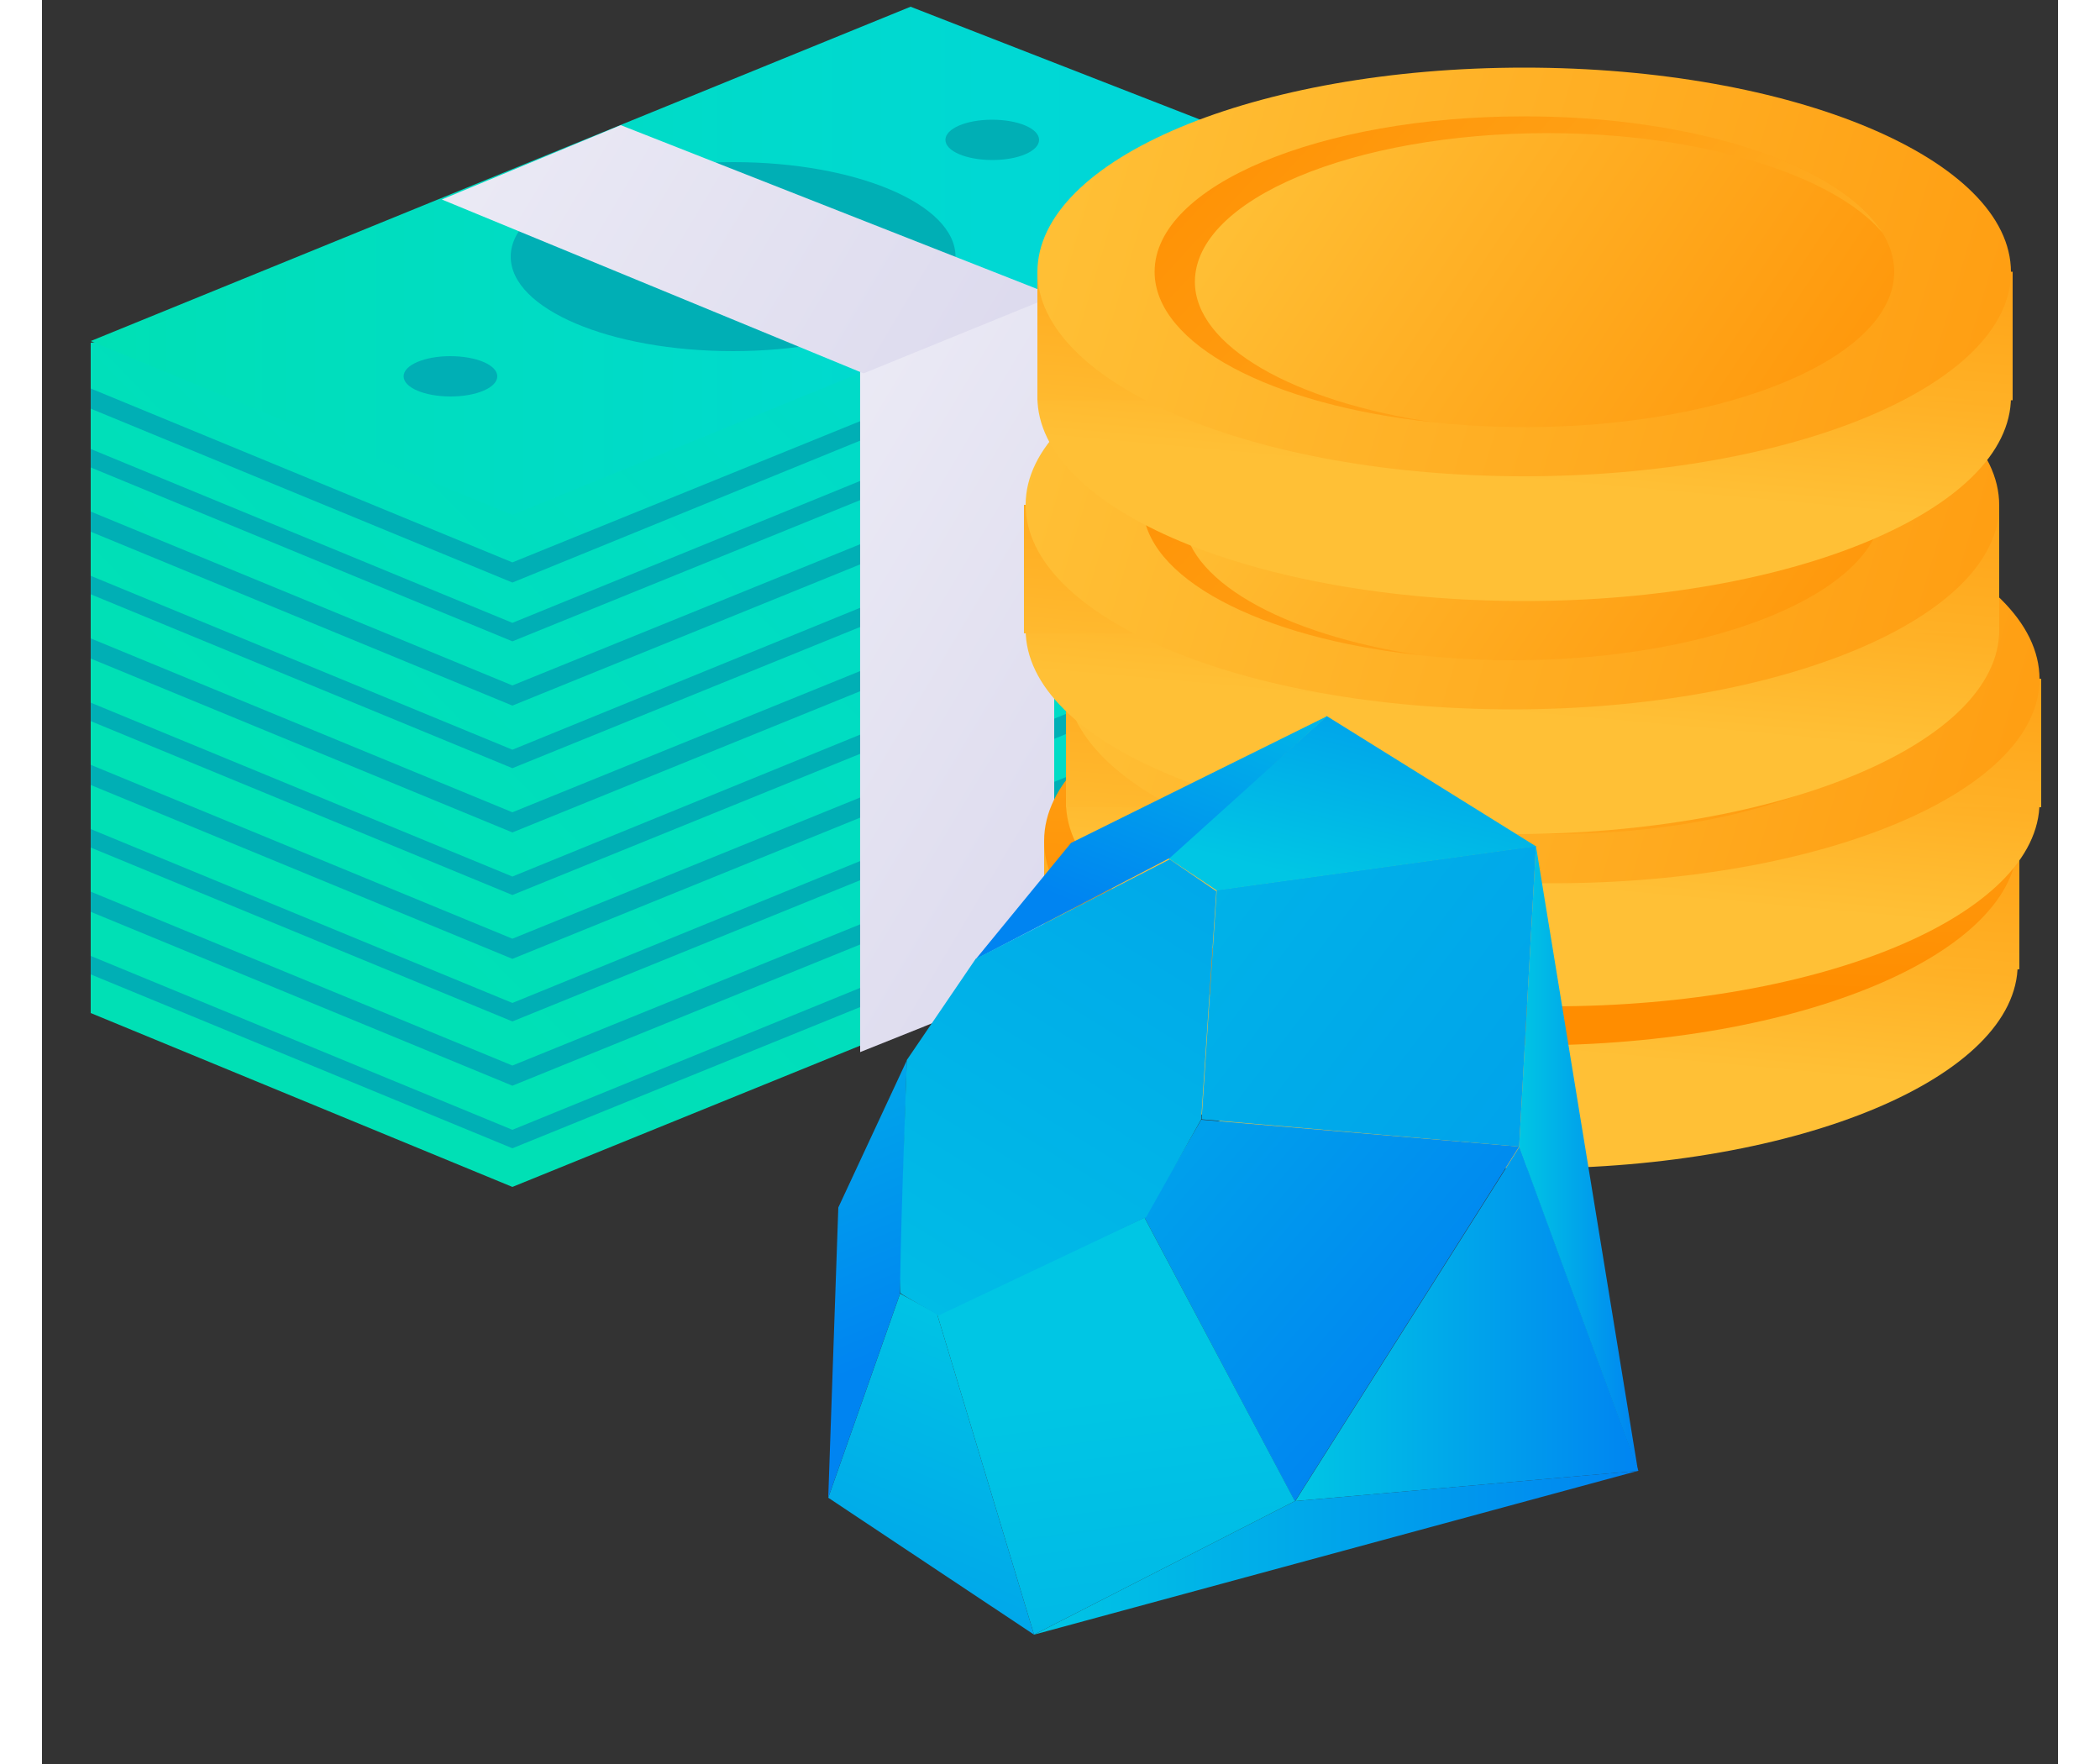 <svg xmlns="http://www.w3.org/2000/svg" xmlns:xlink="http://www.w3.org/1999/xlink" viewBox="-8 -2 48 42" width="50" height="42">
  <rect x="-8" y="-2" width="48" height="42" fill="#333333" stroke="none"/>
  <defs>
    <path id="b" d="M707.2 759.26l-10.04-4.14v-15.96l19.52-2.45 10.31-1.45v15.96z"/>
    <path id="c" d="M697.16 740.25v.48l10.04 4.14 19.8-8.08v-.44l-19.8 8.04z"/>
    <path id="d" d="M697.16 741.69v.44l10.04 4.14 19.8-8.04v-.48l-19.8 8.08z"/>
    <path id="e" d="M697.16 743.18v.48l10.04 4.14 19.8-8.04v-.48l-19.8 8.04z"/>
    <path id="f" d="M697.16 744.71v.44l10.04 4.14 19.8-8.04v-.48l-19.8 8.08z"/>
    <path id="g" d="M697.16 746.2v.48l10.04 4.14 19.8-8.04v-.48l-19.8 8.04z"/>
    <path id="h" d="M697.16 747.73v.44l10.04 4.14 19.8-8.04v-.48l-19.8 8.08z"/>
    <path id="i" d="M697.16 749.21v.48l10.04 4.14 19.8-8.04v-.48l-19.8 8.04z"/>
    <path id="j" d="M697.16 750.74v.44l10.04 4.14 19.8-8.04v-.48l-19.8 8.08z"/>
    <path id="k" d="M697.16 752.23v.48l10.04 4.14 19.8-8.04v-.48l-19.8 8.04z"/>
    <path id="l" d="M697.16 753.76v.44l10.04 4.14 19.8-8.04v-.48l-19.8 8.08z"/>
    <path id="n" d="M707.2 743.26l-10.04-4.14 19.52-7.96 10.31 4.02z"/>
    <path id="p" d="M720.1 754.2l-4.62 1.85v-16.2l4.62-1.85z"/>
    <path id="q" d="M707.16 737.11c0-1.24 2.37-2.25 5.3-2.25 2.92 0 5.29 1 5.29 2.25 0 1.24-2.37 2.25-5.3 2.25-2.92 0-5.29-1-5.29-2.25z"/>
    <path id="r" d="M717.51 734.33c0-.27.5-.48 1.11-.48.62 0 1.12.21 1.12.48s-.5.48-1.11.48c-.62 0-1.12-.21-1.12-.48z"/>
    <path id="s" d="M704.61 739.96c0-.27.5-.48 1.11-.48.62 0 1.12.21 1.12.48s-.5.48-1.11.48c-.62 0-1.12-.21-1.12-.48z"/>
    <path id="u" d="M715.56 739.89l-10.04-4.14 4.26-1.77 10.32 4.06z"/>
    <path id="w" d="M719.86 753.96c0-2.7 5.19-4.87 11.59-4.87 6.4 0 11.59 2.18 11.59 4.87 0 2.68-5.19 4.86-11.59 4.86-6.4 0-11.59-2.18-11.59-4.87z"/>
    <path id="y" d="M719.86 754.08v-3.06h23.22v3.06z"/>
    <path id="A" d="M719.86 751.02c0-2.68 5.19-4.86 11.59-4.86 6.4 0 11.59 2.18 11.59 4.87 0 2.68-5.19 4.86-11.59 4.86-6.4 0-11.59-2.18-11.59-4.87z"/>
    <path id="C" d="M722.65 751.02c0-2.04 3.94-3.7 8.8-3.7 4.87 0 8.81 1.66 8.81 3.7s-3.94 3.7-8.8 3.7c-4.87 0-8.81-1.66-8.81-3.7z"/>
    <path id="E" d="M723.6 751.26c0-1.97 3.79-3.54 8.41-3.54 3.66 0 6.81 1 7.97 2.37-1-1.6-4.42-2.77-8.53-2.77-4.86 0-8.8 1.65-8.8 3.7 0 1.73 2.79 3.18 6.61 3.58-3.3-.49-5.65-1.81-5.65-3.34z"/>
    <path id="G" d="M720.38 750.1c0-2.7 5.19-4.87 11.59-4.87 6.4 0 11.59 2.18 11.59 4.87 0 2.68-5.19 4.86-11.59 4.86-6.4 0-11.59-2.18-11.59-4.87z"/>
    <path id="I" d="M720.38 750.22v-3.06h23.22v3.06z"/>
    <path id="K" d="M720.38 747.16c0-2.68 5.19-4.86 11.59-4.86 6.4 0 11.59 2.18 11.59 4.87 0 2.68-5.19 4.86-11.59 4.86-6.4 0-11.59-2.18-11.59-4.87z"/>
    <path id="M" d="M723.17 747.16c0-2.04 3.94-3.7 8.8-3.7 4.87 0 8.81 1.66 8.81 3.7s-3.94 3.7-8.8 3.7c-4.87 0-8.81-1.66-8.81-3.7z"/>
    <path id="O" d="M724.13 747.4c0-1.97 3.78-3.54 8.4-3.54 3.66 0 6.81 1 7.97 2.37-1-1.6-4.42-2.77-8.53-2.77-4.86 0-8.8 1.65-8.8 3.7 0 1.73 2.79 3.18 6.61 3.58-3.3-.49-5.65-1.81-5.65-3.34z"/>
    <path id="Q" d="M719.42 746c0-2.7 5.19-4.87 11.59-4.87 6.4 0 11.59 2.18 11.59 4.87 0 2.68-5.19 4.86-11.59 4.86-6.4 0-11.59-2.18-11.59-4.87z"/>
    <path id="S" d="M719.38 746.08v-3.06h23.22v3.06z"/>
    <path id="U" d="M719.42 743.02c0-2.68 5.19-4.86 11.59-4.86 6.4 0 11.59 2.18 11.59 4.87 0 2.68-5.19 4.86-11.59 4.86-6.4 0-11.59-2.18-11.59-4.87z"/>
    <path id="W" d="M722.21 743.02c0-2.04 3.94-3.7 8.8-3.7 4.87 0 8.81 1.66 8.81 3.7s-3.94 3.7-8.8 3.7c-4.87 0-8.81-1.66-8.81-3.7z"/>
    <path id="Y" d="M723.17 743.26c0-1.97 3.78-3.54 8.4-3.54 3.66 0 6.81 1 7.97 2.37-1-1.6-4.42-2.77-8.53-2.77-4.86 0-8.8 1.65-8.8 3.7 0 1.73 2.79 3.18 6.61 3.58-3.3-.49-5.65-1.81-5.65-3.34z"/>
    <path id="aa" d="M719.7 740.45c0-2.7 5.19-4.87 11.59-4.87 6.4 0 11.59 2.18 11.59 4.87 0 2.68-5.19 4.86-11.59 4.86-6.4 0-11.59-2.18-11.59-4.86z"/>
    <path id="ac" d="M719.7 740.53v-3.06h23.22v3.06z"/>
    <path id="ae" d="M719.7 737.48c0-2.7 5.19-4.87 11.59-4.87 6.4 0 11.59 2.18 11.59 4.87 0 2.68-5.19 4.86-11.59 4.86-6.4 0-11.59-2.18-11.59-4.87z"/>
    <path id="ag" d="M722.49 737.47c0-2.04 3.94-3.7 8.8-3.7 4.87 0 8.81 1.66 8.81 3.7s-3.94 3.7-8.8 3.7c-4.87 0-8.81-1.66-8.81-3.7z"/>
    <path id="ai" d="M723.45 737.71c0-1.97 3.78-3.54 8.4-3.54 3.66 0 6.81 1 7.97 2.37-1-1.6-4.42-2.77-8.53-2.77-4.86 0-8.8 1.65-8.8 3.7 0 1.73 2.79 3.18 6.61 3.58-3.3-.49-5.65-1.81-5.65-3.34z"/>
    <path id="ak" d="M725.84 766.74l8.17-.72-2.83-7.72z"/>
    <path id="am" d="M725.83 766.75l-3.58-6.76 1.35-2.33 7.57.64z"/>
    <path id="ao" d="M731.17 758.3l.4-7.16 2.43 14.88z"/>
    <path id="aq" d="M719.62 769.92l6.21-3.18 8.17-.72z"/>
    <path id="as" d="M723.61 757.65l.36-5.46 7.6-1.05-.4 7.16z"/>
    <path id="au" d="M723.97 752.2l-1.16-.77 3.78-3.38 4.98 3.1z"/>
    <path id="aw" d="M722.85 751.43l-4.62 2.41 2.27-2.77 6.1-3.02z"/>
    <path id="ay" d="M717.31 762.28l2.31 7.64 6.21-3.18-3.58-6.75z"/>
    <path id="aA" d="M714.72 766.66l4.9 3.26-2.31-7.64-.88-.48z"/>
    <path id="aC" d="M716.43 761.8l.16-5.55-1.63 3.5-.24 6.91z"/>
    <path id="aE" d="M718.23 753.83l-1.64 2.41s-.2 5.51-.15 5.55c.04.04.91.53.91.53l4.94-2.34 1.31-2.33.36-5.43-1.11-.76z"/>
    <linearGradient id="a" x1="703.74" x2="730.83" y1="753.25" y2="727.02" gradientUnits="userSpaceOnUse">
      <stop offset="0" stop-color="#00e0b5"/>
      <stop offset="1" stop-color="#00d5df"/>
    </linearGradient>
    <linearGradient id="m" x1="697.17" x2="726.99" y1="737.2" y2="737.2" gradientUnits="userSpaceOnUse">
      <stop offset="0" stop-color="#00e0b5"/>
      <stop offset="1" stop-color="#00d5df"/>
    </linearGradient>
    <linearGradient id="o" x1="712.72" x2="743.34" y1="743.99" y2="762.25" gradientUnits="userSpaceOnUse">
      <stop offset="0" stop-color="#ebeaf5"/>
      <stop offset="1" stop-color="#beb9de"/>
    </linearGradient>
    <linearGradient id="t" x1="706.58" x2="744.1" y1="733.17" y2="755.54" gradientUnits="userSpaceOnUse">
      <stop offset="0" stop-color="#ebeaf5"/>
      <stop offset="1" stop-color="#beb9de"/>
    </linearGradient>
    <linearGradient id="v" x1="731.27" x2="732.09" y1="755.98" y2="746.93" gradientUnits="userSpaceOnUse">
      <stop offset="0" stop-color="#ffc036"/>
      <stop offset="1" stop-color="#ff8d00"/>
    </linearGradient>
    <linearGradient id="x" x1="731.08" x2="732.13" y1="756.63" y2="745.02" gradientUnits="userSpaceOnUse">
      <stop offset="0" stop-color="#ffc036"/>
      <stop offset="1" stop-color="#ff8d00"/>
    </linearGradient>
    <linearGradient id="z" x1="731.82" x2="731.34" y1="740.41" y2="754.35" gradientUnits="userSpaceOnUse">
      <stop offset="0" stop-color="#ffc036"/>
      <stop offset="1" stop-color="#ff8d00"/>
    </linearGradient>
    <linearGradient id="B" x1="726.46" x2="743.15" y1="744.55" y2="766.12" gradientUnits="userSpaceOnUse">
      <stop offset="0" stop-color="#a19eb5"/>
      <stop offset="1" stop-color="#4a4571"/>
    </linearGradient>
    <linearGradient id="D" x1="730.97" x2="713.3" y1="750.56" y2="734.27" gradientUnits="userSpaceOnUse">
      <stop offset="0" stop-color="#a19eb5"/>
      <stop offset=".04" stop-color="#9895ae"/>
      <stop offset=".19" stop-color="#7c7898"/>
      <stop offset=".36" stop-color="#666187"/>
      <stop offset=".53" stop-color="#56517a"/>
      <stop offset=".73" stop-color="#4d4873"/>
      <stop offset="1" stop-color="#4a4571"/>
    </linearGradient>
    <linearGradient id="F" x1="731.79" x2="732.61" y1="752.13" y2="743.07" gradientUnits="userSpaceOnUse">
      <stop offset="0" stop-color="#ffc036"/>
      <stop offset="1" stop-color="#ff8d00"/>
    </linearGradient>
    <linearGradient id="H" x1="731.6" x2="732.65" y1="752.77" y2="741.16" gradientUnits="userSpaceOnUse">
      <stop offset="0" stop-color="#ffc036"/>
      <stop offset="1" stop-color="#ff8d00"/>
    </linearGradient>
    <linearGradient id="J" x1="720.99" x2="754.2" y1="743.88" y2="753.81" gradientUnits="userSpaceOnUse">
      <stop offset="0" stop-color="#ffc036"/>
      <stop offset="1" stop-color="#ff8d00"/>
    </linearGradient>
    <linearGradient id="L" x1="726.06" x2="741.87" y1="743.21" y2="753.77" gradientUnits="userSpaceOnUse">
      <stop offset="0" stop-color="#ffc036"/>
      <stop offset="1" stop-color="#ff8d00"/>
    </linearGradient>
    <linearGradient id="N" x1="742.44" x2="724.78" y1="756.82" y2="740.52" gradientUnits="userSpaceOnUse">
      <stop offset="0" stop-color="#ffc036"/>
      <stop offset="1" stop-color="#ff8d00"/>
    </linearGradient>
    <linearGradient id="P" x1="730.83" x2="731.64" y1="747.99" y2="738.94" gradientUnits="userSpaceOnUse">
      <stop offset="0" stop-color="#ffc036"/>
      <stop offset="1" stop-color="#ff8d00"/>
    </linearGradient>
    <linearGradient id="R" x1="730.64" x2="731.69" y1="748.64" y2="737.03" gradientUnits="userSpaceOnUse">
      <stop offset="0" stop-color="#ffc036"/>
      <stop offset="1" stop-color="#ff8d00"/>
    </linearGradient>
    <linearGradient id="T" x1="720.02" x2="753.25" y1="739.74" y2="749.67" gradientUnits="userSpaceOnUse">
      <stop offset="0" stop-color="#ffc036"/>
      <stop offset="1" stop-color="#ff8d00"/>
    </linearGradient>
    <linearGradient id="V" x1="725.1" x2="740.92" y1="739.07" y2="749.64" gradientUnits="userSpaceOnUse">
      <stop offset="0" stop-color="#ffc036"/>
      <stop offset="1" stop-color="#ff8d00"/>
    </linearGradient>
    <linearGradient id="X" x1="741.49" x2="723.81" y1="752.68" y2="736.39" gradientUnits="userSpaceOnUse">
      <stop offset="0" stop-color="#ffc036"/>
      <stop offset="1" stop-color="#ff8d00"/>
    </linearGradient>
    <linearGradient id="Z" x1="731.11" x2="731.93" y1="742.44" y2="733.39" gradientUnits="userSpaceOnUse">
      <stop offset="0" stop-color="#ffc036"/>
      <stop offset="1" stop-color="#ff8d00"/>
    </linearGradient>
    <linearGradient id="ab" x1="730.92" x2="731.97" y1="743.09" y2="731.48" gradientUnits="userSpaceOnUse">
      <stop offset="0" stop-color="#ffc036"/>
      <stop offset="1" stop-color="#ff8d00"/>
    </linearGradient>
    <linearGradient id="ad" x1="720.31" x2="753.52" y1="734.19" y2="744.12" gradientUnits="userSpaceOnUse">
      <stop offset="0" stop-color="#ffc036"/>
      <stop offset="1" stop-color="#ff8d00"/>
    </linearGradient>
    <linearGradient id="af" x1="725.39" x2="741.21" y1="733.52" y2="744.09" gradientUnits="userSpaceOnUse">
      <stop offset="0" stop-color="#ffc036"/>
      <stop offset="1" stop-color="#ff8d00"/>
    </linearGradient>
    <linearGradient id="ah" x1="741.78" x2="724.1" y1="747.13" y2="730.84" gradientUnits="userSpaceOnUse">
      <stop offset="0" stop-color="#ffc036"/>
      <stop offset="1" stop-color="#ff8d00"/>
    </linearGradient>
    <linearGradient id="aj" x1="725.83" x2="734" y1="762.51" y2="762.51" gradientUnits="userSpaceOnUse">
      <stop offset="0" stop-color="#00c6e4"/>
      <stop offset="1" stop-color="#0084f1"/>
    </linearGradient>
    <linearGradient id="al" x1="714.86" x2="729.66" y1="750.79" y2="763.51" gradientUnits="userSpaceOnUse">
      <stop offset="0" stop-color="#00c6e4"/>
      <stop offset="1" stop-color="#0084f1"/>
    </linearGradient>
    <linearGradient id="an" x1="731.18" x2="734" y1="758.57" y2="758.57" gradientUnits="userSpaceOnUse">
      <stop offset="0" stop-color="#00c6e4"/>
      <stop offset="1" stop-color="#0084f1"/>
    </linearGradient>
    <linearGradient id="ap" x1="719.61" x2="734" y1="767.96" y2="767.96" gradientUnits="userSpaceOnUse">
      <stop offset="0" stop-color="#00c6e4"/>
      <stop offset="1" stop-color="#0084f1"/>
    </linearGradient>
    <linearGradient id="ar" x1="714.15" x2="747.31" y1="744.15" y2="769.45" gradientUnits="userSpaceOnUse">
      <stop offset="0" stop-color="#00c6e4"/>
      <stop offset="1" stop-color="#0084f1"/>
    </linearGradient>
    <linearGradient id="at" x1="726.98" x2="728.8" y1="752.12" y2="744.52" gradientUnits="userSpaceOnUse">
      <stop offset="0" stop-color="#00c6e4"/>
      <stop offset="1" stop-color="#0084f1"/>
    </linearGradient>
    <linearGradient id="av" x1="724.7" x2="721.62" y1="745.19" y2="752.93" gradientUnits="userSpaceOnUse">
      <stop offset="0" stop-color="#00c6e4"/>
      <stop offset="1" stop-color="#0084f1"/>
    </linearGradient>
    <linearGradient id="ax" x1="721.54" x2="725.12" y1="764.19" y2="791.55" gradientUnits="userSpaceOnUse">
      <stop offset="0" stop-color="#00c6e4"/>
      <stop offset="1" stop-color="#0084f1"/>
    </linearGradient>
    <linearGradient id="az" x1="719.47" x2="713.67" y1="762.45" y2="775.98" gradientUnits="userSpaceOnUse">
      <stop offset="0" stop-color="#00c6e4"/>
      <stop offset="1" stop-color="#0084f1"/>
    </linearGradient>
    <linearGradient id="aB" x1="711.6" x2="716.39" y1="751.61" y2="763.24" gradientUnits="userSpaceOnUse">
      <stop offset="0" stop-color="#00c6e4"/>
      <stop offset="1" stop-color="#0084f1"/>
    </linearGradient>
    <linearGradient id="aD" x1="713.57" x2="735.69" y1="767.61" y2="731.71" gradientUnits="userSpaceOnUse">
      <stop offset="0" stop-color="#00c6e4"/>
      <stop offset="1" stop-color="#0084f1"/>
    </linearGradient>
  </defs>
  <use fill="url(#a)" transform="translate(-704 -733)" xlink:href="#b"/>
  <use fill="#00afb5" transform="translate(-704 -733)" xlink:href="#c"/>
  <use fill="#00afb5" transform="translate(-704 -733)" xlink:href="#d"/>
  <use fill="#00afb5" transform="translate(-704 -733)" xlink:href="#e"/>
  <use fill="#00afb5" transform="translate(-704 -733)" xlink:href="#f"/>
  <use fill="#00afb5" transform="translate(-704 -733)" xlink:href="#g"/>
  <use fill="#00afb5" transform="translate(-704 -733)" xlink:href="#h"/>
  <use fill="#00afb5" transform="translate(-704 -733)" xlink:href="#i"/>
  <use fill="#00afb5" transform="translate(-704 -733)" xlink:href="#j"/>
  <use fill="#00afb5" transform="translate(-704 -733)" xlink:href="#k"/>
  <use fill="#00afb5" transform="translate(-704 -733)" xlink:href="#l"/>
  <use fill="url(#m)" transform="translate(-704 -733)" xlink:href="#n"/>
  <use fill="url(#o)" transform="translate(-704 -733)" xlink:href="#p"/>
  <use fill="#00afb5" transform="translate(-704 -733)" xlink:href="#q"/>
  <use fill="#00afb5" transform="translate(-704 -733)" xlink:href="#r"/>
  <use fill="#00afb5" transform="translate(-704 -733)" xlink:href="#s"/>
  <use fill="url(#t)" transform="translate(-704 -733)" xlink:href="#u"/>
  <g>
    <use fill="url(#v)" transform="translate(-704 -733)" xlink:href="#w"/>
    <use fill="url(#x)" transform="translate(-704 -733)" xlink:href="#y"/>
    <use fill="url(#z)" transform="translate(-704 -733)" xlink:href="#A"/>
    <use fill="url(#B)" transform="translate(-704 -733)" xlink:href="#C"/>
    <use fill="url(#D)" transform="translate(-704 -733)" xlink:href="#E"/>
  </g>
  <g>
    <use fill="url(#F)" transform="translate(-704 -733)" xlink:href="#G"/>
    <use fill="url(#H)" transform="translate(-704 -733)" xlink:href="#I"/>
    <use fill="url(#J)" transform="translate(-704 -733)" xlink:href="#K"/>
    <use fill="url(#L)" transform="translate(-704 -733)" xlink:href="#M"/>
    <use fill="url(#N)" transform="translate(-704 -733)" xlink:href="#O"/>
  </g>
  <g>
    <use fill="url(#P)" transform="translate(-704 -733)" xlink:href="#Q"/>
    <use fill="url(#R)" transform="translate(-704 -733)" xlink:href="#S"/>
    <use fill="url(#T)" transform="translate(-704 -733)" xlink:href="#U"/>
    <use fill="url(#V)" transform="translate(-704 -733)" xlink:href="#W"/>
    <use fill="url(#X)" transform="translate(-704 -733)" xlink:href="#Y"/>
  </g>
  <g>
    <use fill="url(#Z)" transform="translate(-704 -733)" xlink:href="#aa"/>
    <use fill="url(#ab)" transform="translate(-704 -733)" xlink:href="#ac"/>
    <use fill="url(#ad)" transform="translate(-704 -733)" xlink:href="#ae"/>
    <use fill="url(#af)" transform="translate(-704 -733)" xlink:href="#ag"/>
    <use fill="url(#ah)" transform="translate(-704 -733)" xlink:href="#ai"/>
  </g>
  <g transform="translate(-704 -733)">
    <use fill="url(#aj)" xlink:href="#ak"/>
  </g>
  <g transform="translate(-704 -733)">
    <use fill="url(#al)" xlink:href="#am"/>
  </g>
  <g transform="translate(-704 -733)">
    <use fill="url(#an)" xlink:href="#ao"/>
  </g>
  <g transform="translate(-704 -733)">
    <use fill="url(#ap)" xlink:href="#aq"/>
  </g>
  <g transform="translate(-704 -733)">
    <use fill="url(#ar)" xlink:href="#as"/>
  </g>
  <g transform="translate(-704 -733)">
    <use fill="url(#at)" xlink:href="#au"/>
  </g>
  <g transform="translate(-704 -733)">
    <use fill="url(#av)" xlink:href="#aw"/>
  </g>
  <g transform="translate(-704 -733)">
    <use fill="url(#ax)" xlink:href="#ay"/>
  </g>
  <g transform="translate(-704 -733)">
    <use fill="url(#az)" xlink:href="#aA"/>
  </g>
  <g transform="translate(-704 -733)">
    <use fill="url(#aB)" xlink:href="#aC"/>
  </g>
  <g transform="translate(-704 -733)">
    <use fill="url(#aD)" xlink:href="#aE"/>
  </g>
</svg>